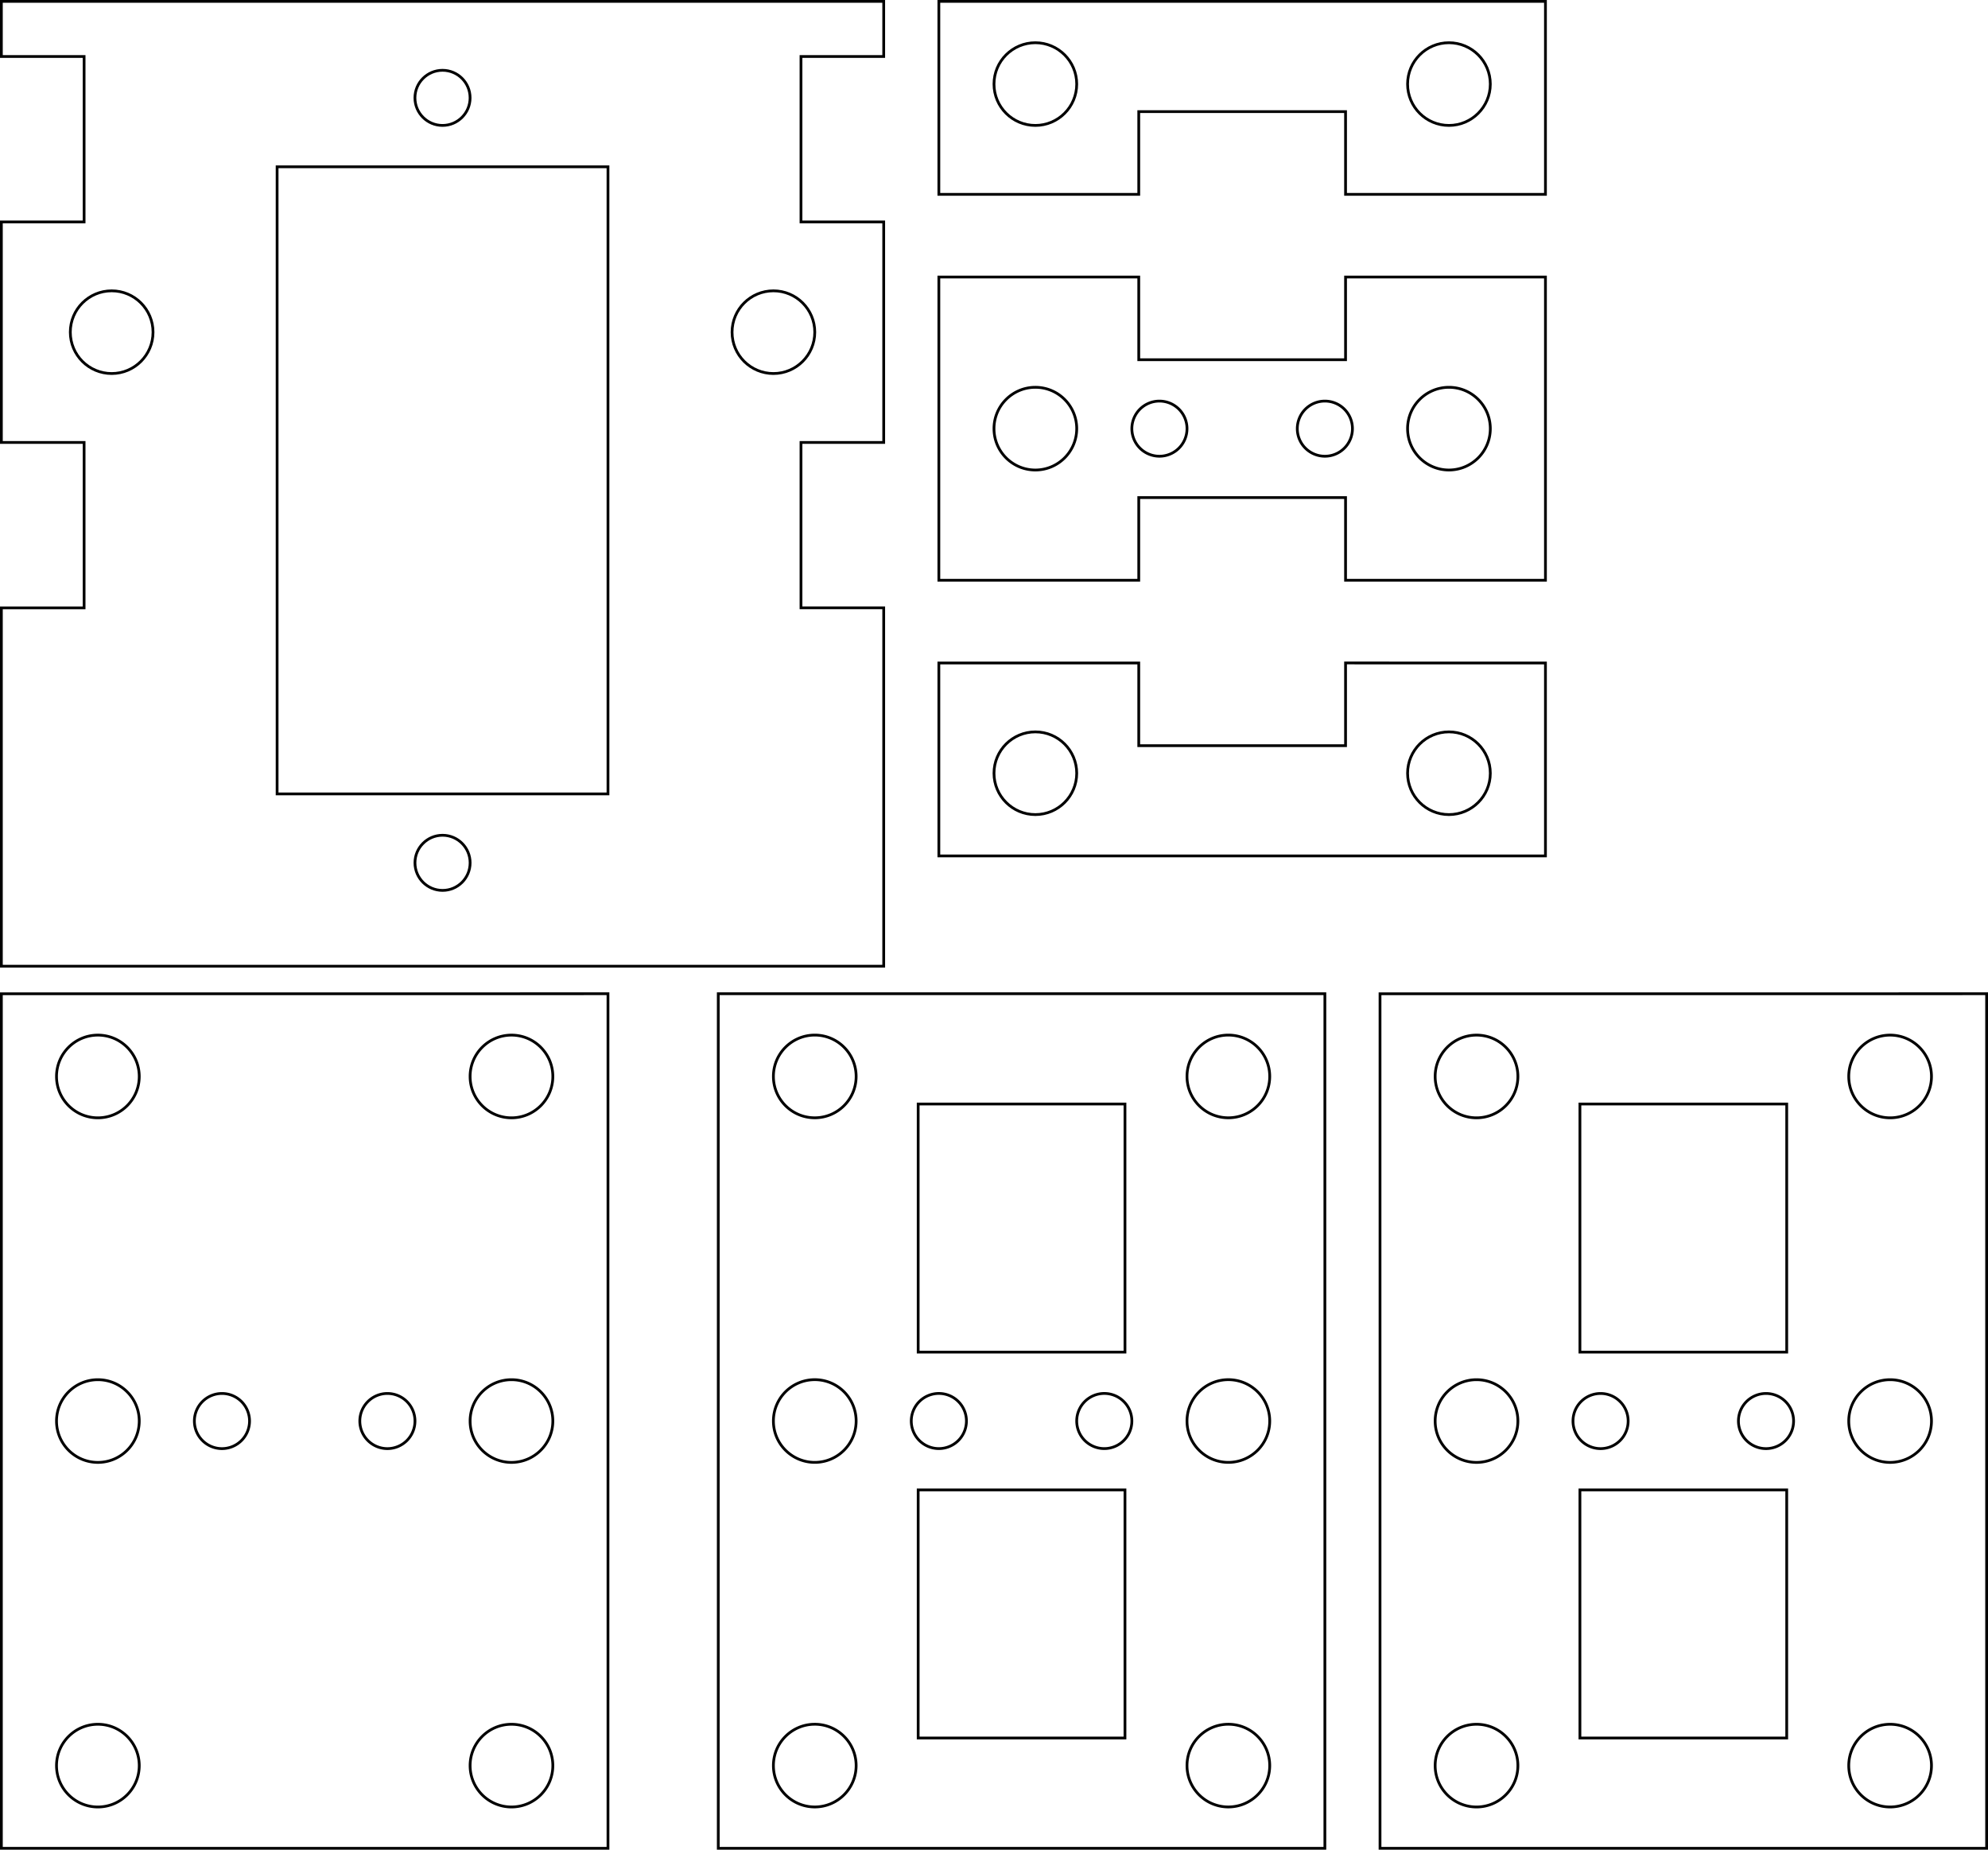 <?xml version="1.0" encoding="UTF-8" standalone="no"?>
<!-- Created with Inkscape (http://www.inkscape.org/) -->

<svg
   xmlns:dc="http://purl.org/dc/elements/1.1/"
   xmlns:cc="http://creativecommons.org/ns#"
   xmlns:rdf="http://www.w3.org/1999/02/22-rdf-syntax-ns#"
   xmlns:svg="http://www.w3.org/2000/svg"
   xmlns="http://www.w3.org/2000/svg"
   xmlns:sodipodi="http://sodipodi.sourceforge.net/DTD/sodipodi-0.dtd"
   xmlns:inkscape="http://www.inkscape.org/namespaces/inkscape"
   width="72.1mm"
   height="67.1mm"
   viewBox="0 0 72.1 67.1"
   version="1.1"
   id="svg1814"
   inkscape:version="0.92.2 5c3e80d, 2017-08-06"
   sodipodi:docname="frontfeet-holder-2.svg">
  <defs
     id="defs1808" />
  <sodipodi:namedview
     id="base"
     pagecolor="#ffffff"
     bordercolor="#666666"
     borderopacity="1.0"
     inkscape:pageopacity="0.0"
     inkscape:pageshadow="2"
     inkscape:zoom="1.979899"
     inkscape:cx="228.1148"
     inkscape:cy="69.464471"
     inkscape:document-units="mm"
     inkscape:current-layer="layer1"
     showgrid="true"
     inkscape:window-width="1920"
     inkscape:window-height="1128"
     inkscape:window-x="0"
     inkscape:window-y="1"
     inkscape:window-maximized="1"
     fit-margin-top="0"
     fit-margin-left="0"
     fit-margin-right="0"
     fit-margin-bottom="0">
    <inkscape:grid
       type="xygrid"
       id="grid2397"
       units="mm"
       spacingx="0.25"
       spacingy="0.25"
       empspacing="4"
       originx="20.05"
       originy="-228.95" />
  </sodipodi:namedview>
  <g
     inkscape:label="Layer 1"
     inkscape:groupmode="layer"
     id="layer1"
     transform="translate(20.05,-0.95)">
    <path
       style="fill:none;stroke:#000000;stroke-width:0.1;stroke-miterlimit:4;stroke-dasharray:none;stroke-opacity:1"
       d="M -20,1 V 3 h 3 V 9 h -3 v 8.001 h 3 v 6 h -3 v 13 H 12 V 23 H 9 v -6 h 3 V 9 L 9,9 V 3 h 3 V 1 Z M -4.001,3.5 c 0.552,-2.484e-4 1,0.447 1,1 -2.7e-5,0.552 -0.448,1 -1,1 -0.552,-2.83e-5 -1,-0.448 -1,-1 0,-0.552 0.448,-1 1,-1 z m -5.999,3.5 h 12 v 22.75 h -12 z m -6,4.5 c 0.829,-7.9e-5 1.5,0.672 1.5,1.5 -1.69e-4,0.828 -0.672,1.5 -1.5,1.5 -0.828,1.07e-4 -1.5,-0.671 -1.5,-1.5 -8.5e-5,-0.829 0.672,-1.5 1.5,-1.5 z m 24,0 c 0.829,-7.9e-5 1.5,0.672 1.5,1.5 -1.69e-4,0.828 -0.672,1.5 -1.5,1.5 -0.828,1.07e-4 -1.5,-0.671 -1.5,-1.5 -5.6e-5,-0.829 0.672,-1.5 1.5,-1.5 z M -4,31.25 c 0.552,-2.64e-4 1,0.447 1,1 2.25e-4,0.553 -0.448,1.001 -1,1 -0.552,-2.4e-5 -1,-0.448 -1,-1 2.9e-5,-0.552 0.448,-1 1,-1 z"
       id="path2966"
       inkscape:connector-curvature="0"
       sodipodi:nodetypes="ccccccccccccccccccccccccsccccccccccccccccccccc" />
    <path
       style="fill:none;stroke:#000000;stroke-width:0.1;stroke-miterlimit:4;stroke-dasharray:none;stroke-opacity:1"
       d="m 2,36.999 -22,5.29e-4 V 68 l 22,-5.29e-4 z m -18.5,1.501 c 0.829,-8.2e-5 1.5,0.672 1.5,1.5 8.4e-5,0.829 -0.672,1.5 -1.5,1.5 -0.829,9.8e-5 -1.5,-0.672 -1.5,-1.5 -8.5e-5,-0.829 0.672,-1.5 1.5,-1.5 z m 15,0 c 0.828,2.01e-4 1.5,0.672 1.5,1.5 8.5e-5,0.828 -0.671,1.5 -1.5,1.5 -0.829,9.8e-5 -1.5,-0.672 -1.5,-1.5 -8.39e-5,-0.829 0.672,-1.5 1.5,-1.5 z M -16.5,51 c 0.829,-8.2e-5 1.5,0.672 1.5,1.5 -1.98e-4,0.828 -0.672,1.5 -1.5,1.5 -0.828,1.01e-4 -1.5,-0.671 -1.5,-1.5 -8.5e-5,-0.829 0.672,-1.5 1.5,-1.5 z m 15,0 c 0.828,2.01e-4 1.5,0.672 1.5,1.5 -1.97e-4,0.828 -0.671,1.499 -1.5,1.5 -0.828,1.01e-4 -1.5,-0.671 -1.5,-1.5 -8.39e-5,-0.829 0.672,-1.5 1.5,-1.5 z m -10.5,0.5 a 1,1 0 0 1 1,1 1,1 0 0 1 -1,1 1,1 0 0 1 -1,-1 1,1 0 0 1 1,-1 z m 6,0 a 1,1 0 0 1 1,1 1,1 0 0 1 -1,1 1,1 0 0 1 -1,-1 1,1 0 0 1 1,-1 z M -16.5,63.5 c 0.829,-8.7e-5 1.5,0.672 1.5,1.5 -1.98e-4,0.828 -0.672,1.5 -1.5,1.5 -0.828,1.14e-4 -1.5,-0.671 -1.5,-1.5 -8.5e-5,-0.829 0.672,-1.5 1.5,-1.5 z m 15,0 c 0.828,1.96e-4 1.5,0.672 1.5,1.5 -1.97e-4,0.828 -0.671,1.499 -1.5,1.5 -0.828,1.14e-4 -1.5,-0.671 -1.5,-1.5 -8.39e-5,-0.829 0.672,-1.5 1.5,-1.5 z"
       id="ellipse3146"
       inkscape:connector-curvature="0" />
    <path
       style="fill:none;stroke:#000000;stroke-width:0.1;stroke-miterlimit:4;stroke-dasharray:none;stroke-opacity:1"
       d="M 6,36.999 V 68 H 28 V 36.999 Z m 3.5,1.5 c 0.829,-9e-5 1.5,0.672 1.5,1.5 7.9e-5,0.829 -0.672,1.5 -1.5,1.5 -0.829,8.2e-5 -1.5,-0.672 -1.5,-1.5 -1.061e-4,-0.829 0.672,-1.5 1.5,-1.5 z m 15,0 c 0.828,1.88e-4 1.5,0.672 1.5,1.5 8e-5,0.828 -0.671,1.5 -1.5,1.5 -0.829,8.2e-5 -1.5,-0.672 -1.5,-1.5 -1.06e-4,-0.829 0.672,-1.5 1.5,-1.5 z m -11.25,2.5 h 7.5 v 9 h -7.5 z m -3.75,10 c 0.829,-8e-5 1.5,0.672 1.5,1.5 -1.85e-4,0.828 -0.672,1.5 -1.5,1.5 -0.828,8e-5 -1.5,-0.671 -1.5,-1.5 -7.99e-5,-0.829 0.672,-1.5 1.5,-1.5 z m 15,0 c 0.828,1.85e-4 1.5,0.672 1.5,1.5 -1.85e-4,0.828 -0.671,1.499 -1.5,1.5 -0.828,8e-5 -1.5,-0.671 -1.5,-1.5 -7.9e-5,-0.829 0.672,-1.5 1.5,-1.5 z m -10.5,0.5 a 1,1 0 0 1 1,1 1,1 0 0 1 -1,1 1,1 0 0 1 -1,-1 1,1 0 0 1 1,-1 z m 6,0 a 1,1 0 0 1 1,1 1,1 0 0 1 -1,1 1,1 0 0 1 -1,-1 1,1 0 0 1 1,-1 z M 13.25,54.999 h 7.5 v 9 h -7.5 z m -3.75,8.5 c 0.829,-8e-5 1.5,0.672 1.5,1.5 -2.12e-4,0.828 -0.672,1.5 -1.5,1.5 -0.828,8e-5 -1.5,-0.671 -1.5,-1.5 -1.061e-4,-0.829 0.672,-1.5 1.5,-1.5 z m 15,0 c 0.828,1.85e-4 1.5,0.672 1.5,1.5 -2.11e-4,0.828 -0.672,1.499 -1.5,1.5 -0.828,8e-5 -1.5,-0.671 -1.5,-1.5 -1.06e-4,-0.829 0.672,-1.5 1.5,-1.5 z"
       id="rect3156"
       inkscape:connector-curvature="0" />
    <path
       style="fill:none;stroke:#000000;stroke-width:0.1;stroke-miterlimit:4;stroke-dasharray:none;stroke-opacity:1"
       d="m 52,36.999 -22,5.29e-4 V 68 l 22,-5.29e-4 z m -18.5,1.501 c 0.829,-8.8e-5 1.5,0.672 1.5,1.5 5.8e-5,0.829 -0.672,1.5 -1.5,1.5 -0.829,8.2e-5 -1.5,-0.672 -1.5,-1.5 -1.11e-4,-0.829 0.672,-1.5 1.5,-1.5 z m 15,0 c 0.828,1.88e-4 1.5,0.672 1.5,1.5 5.6e-5,0.828 -0.671,1.5 -1.5,1.5 -0.829,8.2e-5 -1.5,-0.672 -1.5,-1.5 -1.14e-4,-0.829 0.672,-1.5 1.5,-1.5 z m -11.25,2.5 h 7.5 v 9 h -7.5 z M 33.5,51 c 0.829,-8.2e-5 1.5,0.672 1.5,1.5 -1.96e-4,0.828 -0.672,1.5 -1.5,1.5 -0.828,8e-5 -1.5,-0.671 -1.5,-1.5 -8.2e-5,-0.829 0.672,-1.5 1.5,-1.5 z m 15,0 c 0.828,1.82e-4 1.5,0.672 1.5,1.5 -1.98e-4,0.828 -0.671,1.499 -1.5,1.5 -0.828,8e-5 -1.5,-0.671 -1.5,-1.5 -8.5e-5,-0.829 0.672,-1.5 1.5,-1.5 z m -10.501,0.5 a 1,1 0 0 1 1,1 1,1 0 0 1 -1,1 1,1 0 0 1 -1,-1 1,1 0 0 1 1,-1 z m 6,0 a 1,1 0 0 1 1,1 1,1 0 0 1 -1,1 1,1 0 0 1 -1,-1 1,1 0 0 1 1,-1 z M 37.25,54.999 h 7.5 v 9 h -7.5 z m -3.75,8.501 c 0.829,-8.7e-5 1.5,0.672 1.5,1.5 -2.25e-4,0.828 -0.672,1.5 -1.5,1.5 -0.828,8.5e-5 -1.5,-0.671 -1.5,-1.5 -1.11e-4,-0.829 0.672,-1.5 1.5,-1.5 z m 15,0 c 0.828,1.67e-4 1.5,0.672 1.5,1.5 -2.27e-4,0.828 -0.671,1.499 -1.5,1.5 -0.828,8.5e-5 -1.5,-0.671 -1.5,-1.5 -1.14e-4,-0.829 0.672,-1.5 1.5,-1.5 z"
       id="path1170"
       inkscape:connector-curvature="0" />
    <path
       style="fill:none;stroke:#000000;stroke-width:0.1;stroke-miterlimit:4;stroke-dasharray:none;stroke-opacity:1"
       d="m 14,25 v 7 h 22 v -7 l -7.25,-2.91e-4 v 3 l -7.5,2.64e-4 v -3 z m 3.5,2.5 c 0.829,-1.11e-4 1.5,0.672 1.5,1.5 -1.98e-4,0.828 -0.672,1.5 -1.5,1.5 -0.828,8.4e-5 -1.5,-0.671 -1.5,-1.5 -8.5e-5,-0.829 0.672,-1.5 1.5,-1.5 z m 15,0 c 0.828,1.98e-4 1.5,0.672 1.5,1.5 -1.9e-4,0.828 -0.671,1.499 -1.5,1.5 -0.828,8.4e-5 -1.5,-0.671 -1.5,-1.5 -8e-5,-0.829 0.672,-1.5 1.5,-1.5 z"
       id="path2130"
       inkscape:connector-curvature="0"
       sodipodi:nodetypes="cccccccccccccccccsc" />
    <path
       style="fill:none;stroke:#000000;stroke-width:0.1;stroke-miterlimit:4;stroke-dasharray:none;stroke-opacity:1"
       d="m 14,11 v 11 h 7.25 v -3 h 7.5 v 3 h 7.25 V 11 H 28.75 v 3 h -7.5 v -3 z m 3.5,4 c 0.829,-8.5e-5 1.5,0.672 1.5,1.5 -1.96e-4,0.828 -0.672,1.5 -1.5,1.5 -0.828,8.5e-5 -1.5,-0.671 -1.5,-1.5 -8.4e-5,-0.829 0.672,-1.5 1.5,-1.5 z m 15,0 c 0.828,2.11e-4 1.5,0.672 1.5,1.5 -1.9e-4,0.828 -0.672,1.499 -1.5,1.5 -0.828,1.19e-4 -1.5,-0.671 -1.5,-1.5 -6e-5,-0.829 0.672,-1.5 1.5,-1.5 z m -10.5,0.5 a 1,1 0 0 1 1,1 1,1 0 0 1 -1,1 1,1 0 0 1 -1,-1 1,1 0 0 1 1,-1 z m 6,0 a 1,1 0 0 1 1,1 1,1 0 0 1 -1,1 1,1 0 0 1 -1,-1 1,1 0 0 1 1,-1 z"
       id="path2132"
       inkscape:connector-curvature="0" />
    <path
       id="path2134"
       d="M 14,8 V 1 l 22,-2.831e-4 V 8 l -7.25,2.46e-4 V 5 H 21.25 V 8 Z m 3.5,-2.5 c 0.829,8.4e-5 1.5,-0.672 1.5,-1.5 -1.96e-4,-0.828 -0.672,-1.5 -1.5,-1.5 -0.828,-8.47e-5 -1.5,0.671 -1.5,1.5 -8.5e-5,0.829 0.672,1.5 1.5,1.5 z m 15,0 c 0.828,-2.12e-4 1.5,-0.672 1.5,-1.5 -2e-4,-0.828 -0.671,-1.499 -1.5,-1.5 -0.828,-1.156e-4 -1.5,0.671 -1.5,1.5 -8e-5,0.829 0.672,1.5 1.5,1.5 z"
       style="fill:none;stroke:#000000;stroke-width:0.1;stroke-miterlimit:4;stroke-dasharray:none;stroke-opacity:1"
       inkscape:connector-curvature="0"
       sodipodi:nodetypes="cccccccccccccccccsc" />
  </g>
</svg>
